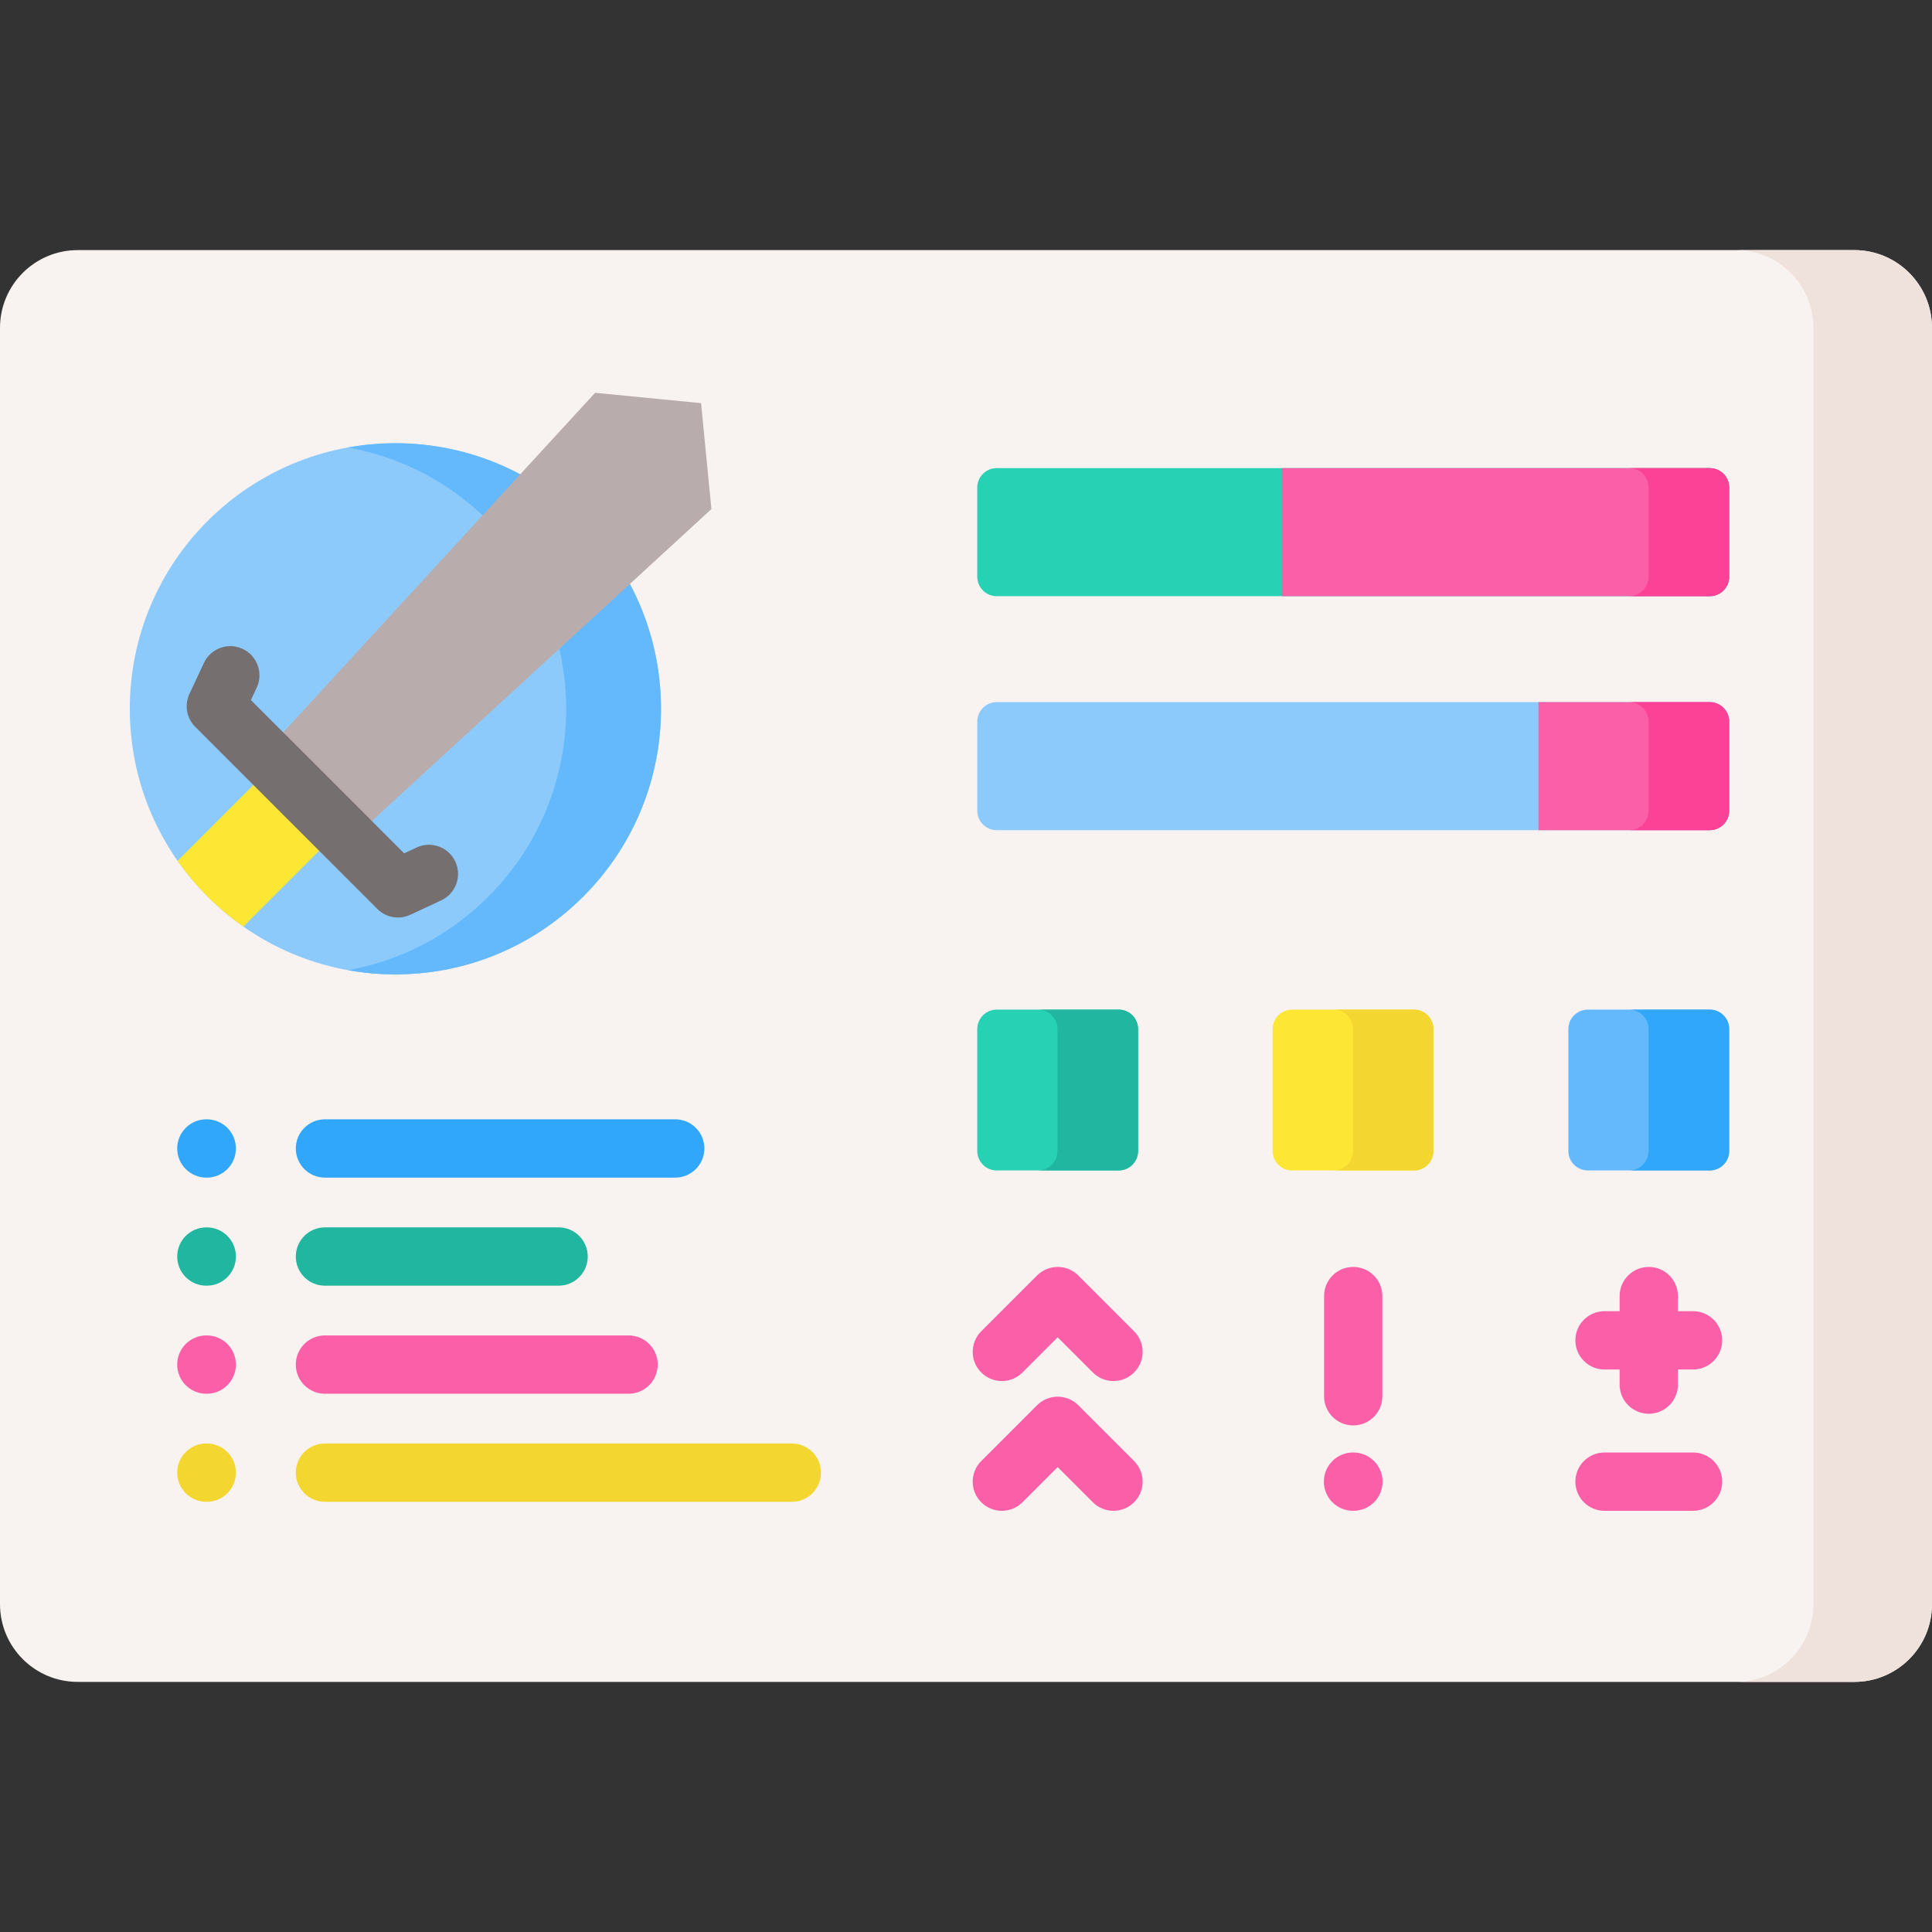 <svg id="Capa_1" enable-background="new 0 0 512 512" height="512" viewBox="0 0 512 512" width="512" xmlns="http://www.w3.org/2000/svg"><rect x="0" y="0" width="512" height="512" fill="#333333" stroke="none"/><g><path d="m491.396 445.72h-470.792c-11.379 0-20.604-9.224-20.604-20.603v-338.234c0-11.379 9.225-20.603 20.604-20.603h470.793c11.379 0 20.604 9.225 20.604 20.604v338.233c-.001 11.379-9.226 20.603-20.605 20.603z" fill="#f8f3f1"/><path d="m512 86.886v338.229c0 11.384-9.22 20.604-20.604 20.604h-31.421c11.383 0 20.604-9.22 20.604-20.604v-338.229c0-11.384-9.22-20.604-20.604-20.604h31.421c11.384 0 20.604 9.22 20.604 20.604z" fill="#efe2dd"/><g><circle cx="104.784" cy="187.843" fill="#8dcafc" r="70.387"/><path d="m154.558 237.611c-16.957 16.957-40.404 23.457-62.336 19.491 13.619-2.452 26.671-8.952 37.2-19.491 27.485-27.485 27.485-72.051 0-99.536-10.528-10.539-23.581-17.039-37.2-19.491 21.933-3.966 45.379 2.534 62.336 19.491 27.485 27.485 27.485 72.051 0 99.536z" fill="#64b9fc"/><path d="m90.045 220.006-25.553 25.554c-3.336-2.331-6.505-4.975-9.477-7.947s-5.616-6.141-7.947-9.477l25.554-25.554z" fill="#fde734"/><path d="m92.846 222.809-23.028-23.028 87.897-95.685 28.075 2.741 2.741 28.075z" fill="#b9acac"/><path d="m105.465 243.153c-2.007 0-3.984-.781-5.465-2.263l-48.262-48.263c-2.298-2.298-2.912-5.789-1.537-8.733l3.831-8.202c1.806-3.867 6.406-5.535 10.27-3.731 3.866 1.806 5.537 6.404 3.731 10.27l-1.54 3.297 40.606 40.607 3.297-1.54c3.865-1.806 8.464-.136 10.27 3.731 1.806 3.866.135 8.464-3.731 10.27l-8.202 3.831c-1.046.488-2.162.726-3.268.726z" fill="#756f6f"/></g><g><g><path d="m54.792 312.082h-.106c-4.267 0-7.726-3.459-7.726-7.726s3.459-7.726 7.726-7.726h.106c4.267 0 7.726 3.459 7.726 7.726.001 4.267-3.459 7.726-7.726 7.726z" fill="#31a7fb"/><path d="m54.792 340.72h-.106c-4.267 0-7.726-3.459-7.726-7.726s3.459-7.726 7.726-7.726h.106c4.267 0 7.726 3.459 7.726 7.726.001 4.267-3.459 7.726-7.726 7.726z" fill="#20b69f"/><path d="m54.793 369.357c-.013 0-.025 0-.038 0l-.106-.001c-4.267-.02-7.71-3.496-7.69-7.763.02-4.255 3.476-7.69 7.725-7.69h.038.106c4.267.02 7.71 3.496 7.69 7.763-.02 4.256-3.475 7.691-7.725 7.691z" fill="#fb5fa7"/><path d="m54.793 397.994c-.013 0-.025 0-.038 0l-.106-.001c-4.267-.02-7.71-3.496-7.69-7.763.02-4.255 3.476-7.69 7.725-7.69h.038.106c4.267.02 7.71 3.496 7.69 7.763-.02 4.256-3.475 7.691-7.725 7.691z" fill="#f3d730"/></g><g><path d="m178.939 312.082h-92.823c-4.267 0-7.726-3.459-7.726-7.726s3.459-7.726 7.726-7.726h92.823c4.267 0 7.726 3.459 7.726 7.726s-3.459 7.726-7.726 7.726z" fill="#31a7fb"/><path d="m148.034 340.72h-61.918c-4.267 0-7.726-3.459-7.726-7.726s3.459-7.726 7.726-7.726h61.918c4.267 0 7.726 3.459 7.726 7.726s-3.459 7.726-7.726 7.726z" fill="#20b69f"/><path d="m166.577 369.357-80.461-.001c-4.267 0-7.726-3.459-7.726-7.726s3.46-7.726 7.726-7.726h80.461c4.267 0 7.726 3.459 7.726 7.726 0 4.268-3.459 7.727-7.726 7.727z" fill="#fb5fa7"/><path d="m209.845 397.994-123.728-.001c-4.267 0-7.726-3.459-7.726-7.726s3.46-7.726 7.726-7.726h123.728c4.267 0 7.726 3.459 7.726 7.726 0 4.268-3.459 7.727-7.726 7.727z" fill="#f3d730"/></g></g><g><path d="m453.103 157.994h-188.968c-2.845 0-5.151-2.306-5.151-5.151v-23.635c0-2.845 2.306-5.151 5.151-5.151h188.968c2.845 0 5.151 2.306 5.151 5.151v23.635c0 2.845-2.307 5.151-5.151 5.151z" fill="#27d1b3"/><path d="m339.713 124.057v33.937h113.39c2.845 0 5.151-2.306 5.151-5.151v-23.635c0-2.845-2.306-5.151-5.151-5.151z" fill="#fb5fa7"/><path d="m458.255 129.205v23.643c0 2.843-2.308 5.151-5.151 5.151h-21.366c2.843 0 5.151-2.308 5.151-5.151v-23.643c0-2.843-2.308-5.151-5.151-5.151h21.366c2.844 0 5.151 2.308 5.151 5.151z" fill="#fb4297"/></g><g><path d="m453.103 220.006h-188.968c-2.845 0-5.151-2.306-5.151-5.151v-23.635c0-2.845 2.306-5.151 5.151-5.151h188.968c2.845 0 5.151 2.306 5.151 5.151v23.635c0 2.845-2.307 5.151-5.151 5.151z" fill="#8dcafc"/><path d="m407.705 186.069v33.937h45.398c2.845 0 5.151-2.306 5.151-5.151v-23.635c0-2.845-2.306-5.151-5.151-5.151z" fill="#fb5fa7"/><path d="m458.255 191.222v23.632c0 2.843-2.308 5.151-5.151 5.151h-21.366c2.843 0 5.151-2.308 5.151-5.151v-23.632c0-2.843-2.308-5.151-5.151-5.151h21.366c2.844 0 5.151 2.308 5.151 5.151z" fill="#fb4297"/></g><g><g><path d="m296.451 310.177h-32.316c-2.845 0-5.151-2.306-5.151-5.151v-32.316c0-2.845 2.306-5.151 5.151-5.151h32.316c2.845 0 5.151 2.306 5.151 5.151v32.316c0 2.844-2.307 5.151-5.151 5.151z" fill="#27d1b3"/><path d="m301.606 272.71v32.317c0 2.843-2.308 5.151-5.151 5.151h-21.366c2.843 0 5.151-2.308 5.151-5.151v-32.317c0-2.843-2.308-5.151-5.151-5.151h21.366c2.844 0 5.151 2.307 5.151 5.151z" fill="#20b69f"/></g><g><path d="m374.723 310.177h-32.316c-2.845 0-5.151-2.306-5.151-5.151v-32.316c0-2.845 2.306-5.151 5.151-5.151h32.316c2.845 0 5.151 2.306 5.151 5.151v32.316c0 2.844-2.306 5.151-5.151 5.151z" fill="#fde734"/><path d="m379.879 272.71v32.317c0 2.843-2.308 5.151-5.151 5.151h-21.314c2.843 0 5.151-2.308 5.151-5.151v-32.317c0-2.843-2.308-5.151-5.151-5.151h21.314c2.844 0 5.151 2.307 5.151 5.151z" fill="#f3d730"/></g><g><path d="m453.103 310.177h-32.316c-2.845 0-5.151-2.306-5.151-5.151v-32.316c0-2.845 2.306-5.151 5.151-5.151h32.316c2.845 0 5.151 2.306 5.151 5.151v32.316c0 2.844-2.307 5.151-5.151 5.151z" fill="#64b9fc"/><path d="m458.255 272.71v32.317c0 2.843-2.308 5.151-5.151 5.151h-21.366c2.843 0 5.151-2.308 5.151-5.151v-32.317c0-2.843-2.308-5.151-5.151-5.151h21.366c2.844 0 5.151 2.307 5.151 5.151z" fill="#31a7fb"/></g></g><g fill="#fb5fa7"><path d="m265.505 365.991c-1.977 0-3.955-.755-5.463-2.263-3.018-3.017-3.018-7.909 0-10.927l14.789-14.789c1.449-1.449 3.414-2.263 5.463-2.263 2.049 0 4.015.814 5.463 2.263l14.788 14.789c3.018 3.018 3.018 7.909 0 10.927-3.017 3.018-7.909 3.018-10.927 0l-9.325-9.325-9.325 9.325c-1.509 1.508-3.486 2.263-5.463 2.263z"/><path d="m265.505 400.379c-1.977 0-3.955-.755-5.463-2.263-3.018-3.017-3.018-7.909 0-10.927l14.789-14.789c1.449-1.449 3.414-2.263 5.463-2.263 2.049 0 4.015.814 5.463 2.263l14.788 14.789c3.018 3.018 3.018 7.909 0 10.927-3.017 3.018-7.909 3.018-10.927 0l-9.325-9.325-9.325 9.325c-1.509 1.509-3.486 2.263-5.463 2.263z"/></g><g fill="#fb5fa7"><path d="m358.619 377.752c-4.267 0-7.726-3.459-7.726-7.726v-26.55c0-4.267 3.459-7.726 7.726-7.726s7.726 3.459 7.726 7.726v26.55c0 4.267-3.459 7.726-7.726 7.726z"/><path d="m358.673 400.38c-.013 0-.025 0-.037 0l-.107-.001c-4.267-.02-7.71-3.495-7.69-7.763.02-4.255 3.476-7.69 7.725-7.69h.037l.107.001c4.267.02 7.71 3.495 7.69 7.763-.02 4.255-3.475 7.69-7.725 7.69z"/></g><g><g><path d="m436.945 374.661c-4.267 0-7.726-3.459-7.726-7.726v-23.459c0-4.267 3.459-7.726 7.726-7.726s7.726 3.459 7.726 7.726v23.459c0 4.267-3.459 7.726-7.726 7.726z" fill="#fb5fa7"/></g><g><path d="m448.675 362.932h-23.459c-4.267 0-7.726-3.459-7.726-7.726s3.459-7.726 7.726-7.726h23.459c4.267 0 7.726 3.459 7.726 7.726s-3.459 7.726-7.726 7.726z" fill="#fb5fa7"/></g></g><path d="m448.675 400.379h-23.459c-4.267 0-7.726-3.459-7.726-7.726s3.459-7.726 7.726-7.726h23.459c4.267 0 7.726 3.459 7.726 7.726s-3.459 7.726-7.726 7.726z" fill="#fb5fa7"/></g></svg>